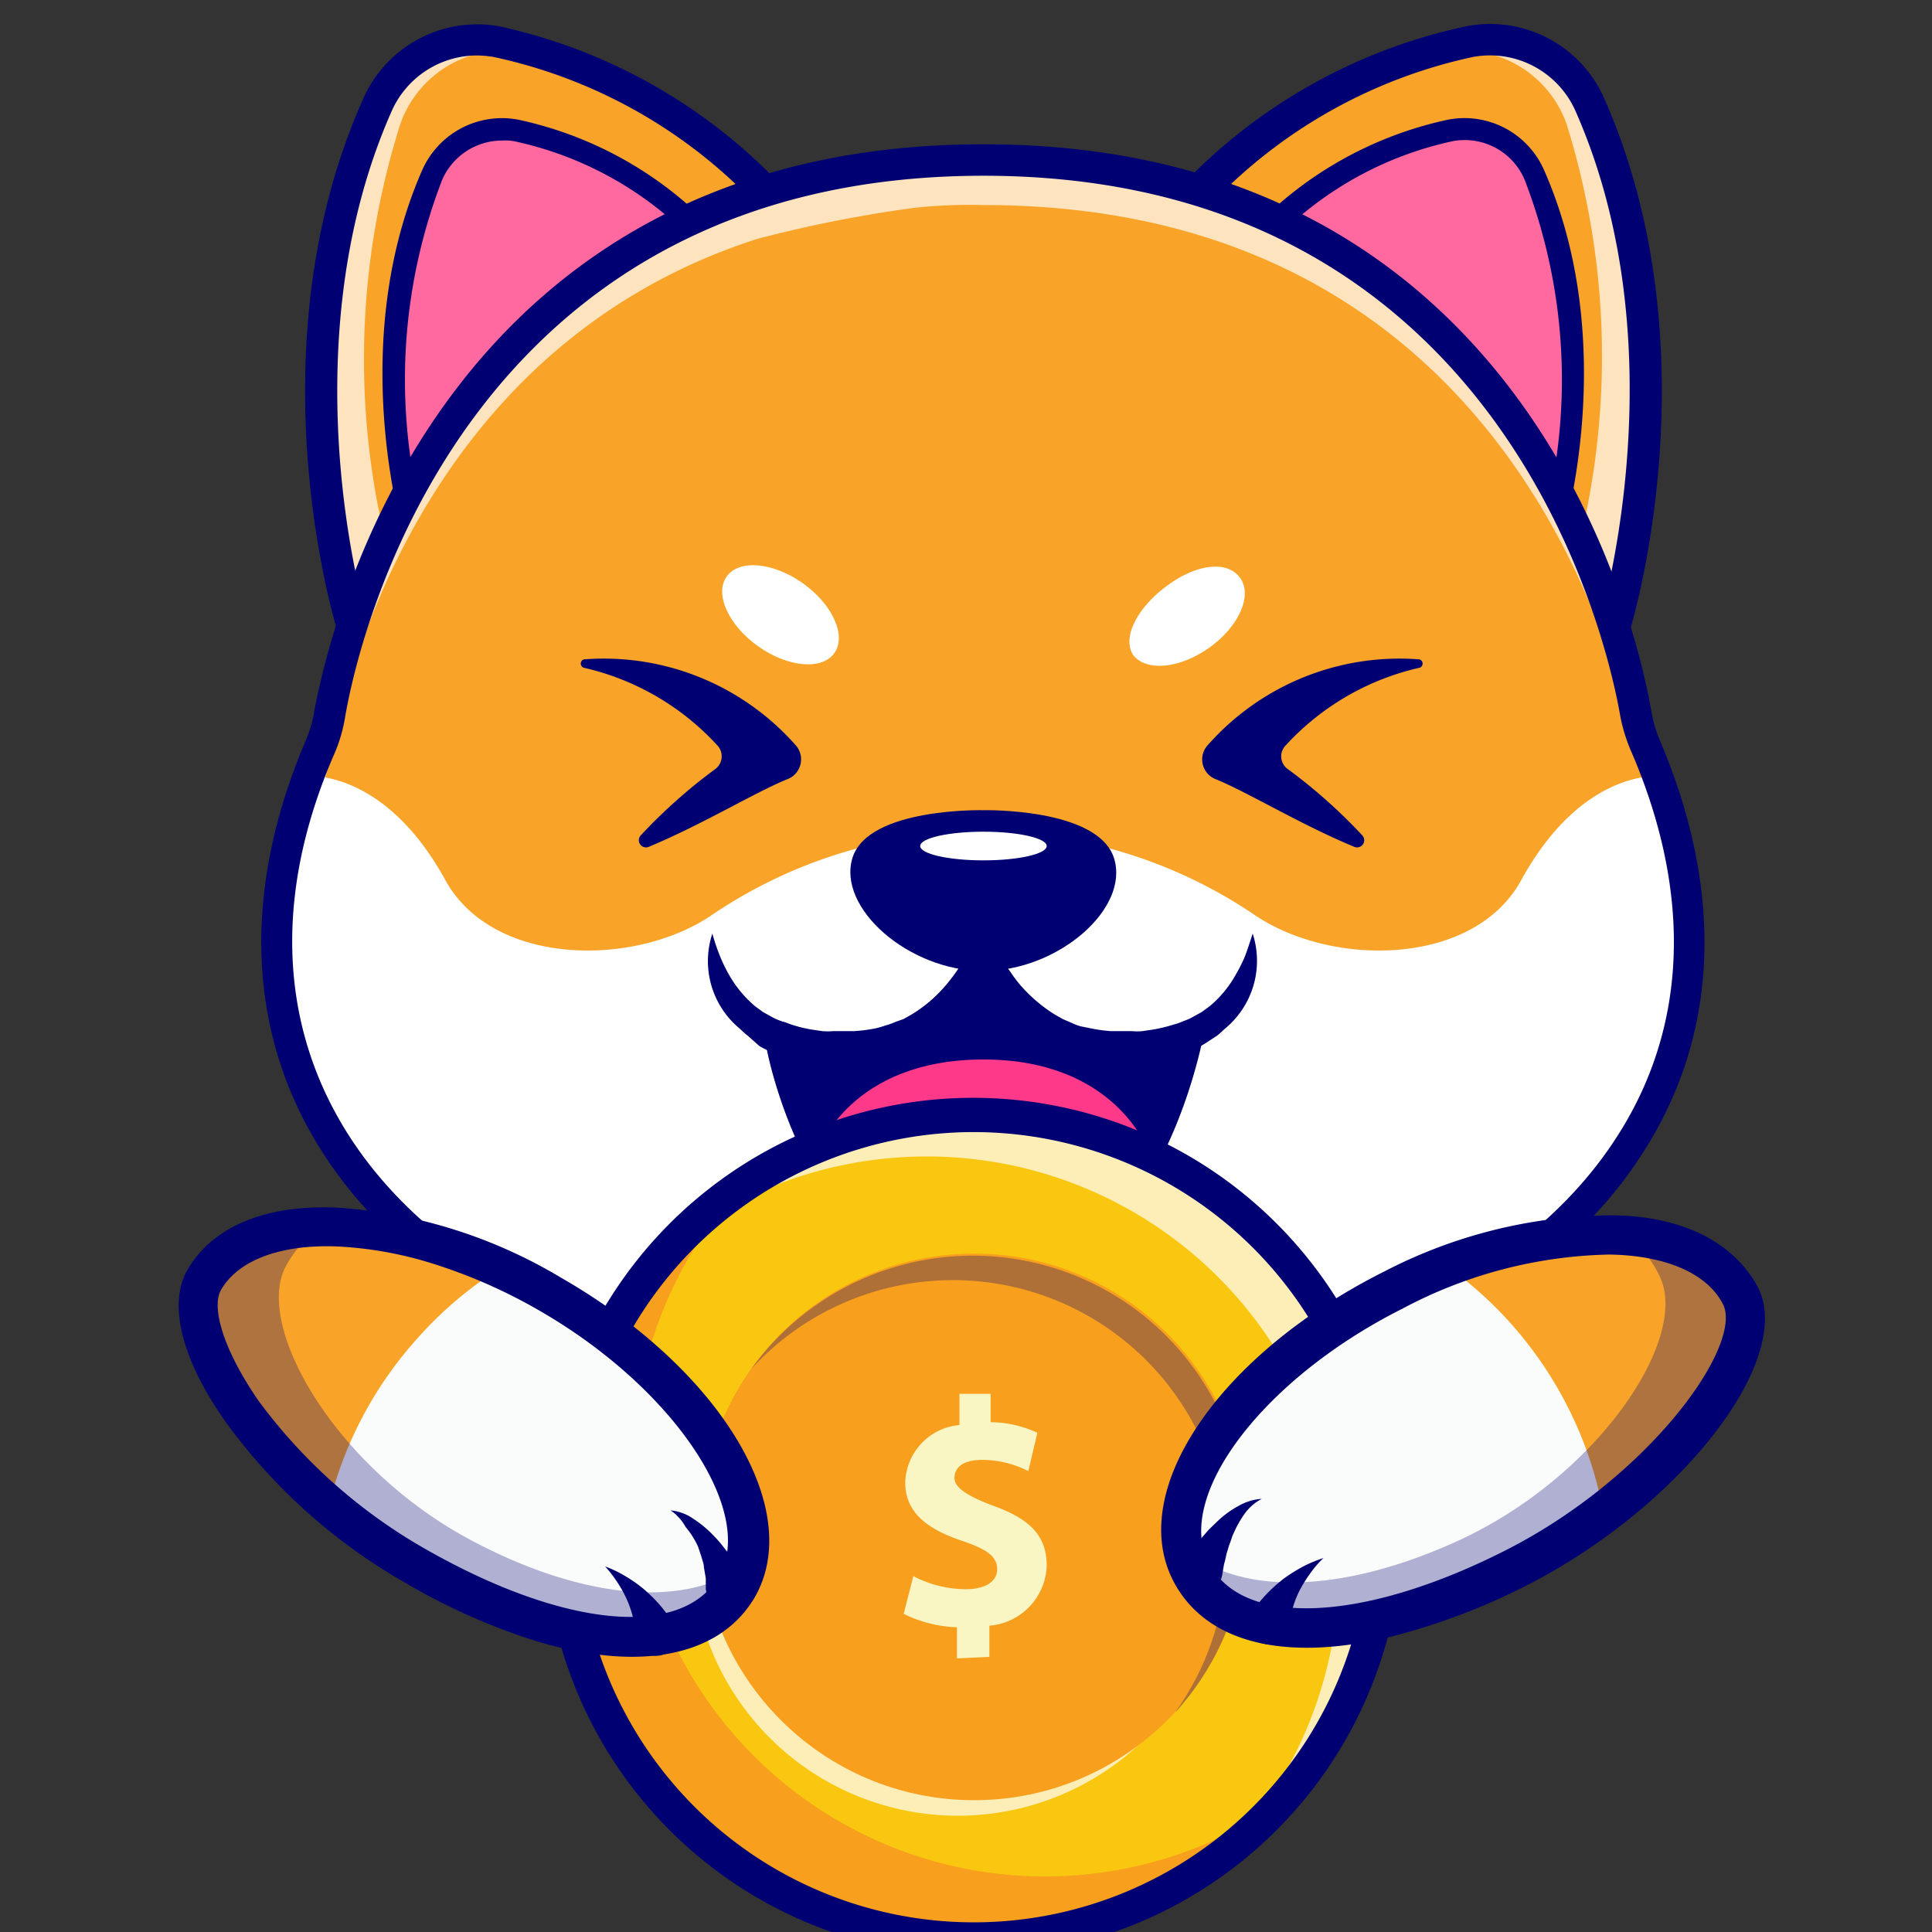 <svg xmlns="http://www.w3.org/2000/svg" viewBox="0 0 62 62"><rect x="0" y="0" width="62" height="62" fill="#333333" stroke="none"/><defs><style>.cls-1{fill:#f9a429;}.cls-2{opacity:0.7;}.cls-3{fill:#fff;}.cls-4{fill:#000072;}.cls-5{fill:#ff699f;}.cls-6{fill:#ff398a;}.cls-7{fill:#f9c710;}.cls-8{fill:#f89f1d;}.cls-9{opacity:0.3;}.cls-10{fill:#f9f6c3;}.cls-11{fill:#fafbfb;}</style></defs><title>a-chi-coin</title><g id="EXPORT"><path class="cls-1" d="M11.3,20.1s-2.7-8.79.77-16.7A3.53,3.53,0,0,1,16,1.34a17,17,0,0,1,8.63,4.78S15.39,8.44,11.3,20.1Z"/><g class="cls-2"><path class="cls-3" d="M12.84,4a3.52,3.52,0,0,1,3.7-2.36c.38,0,.79.11,1.23.2A13.79,13.79,0,0,0,16,1.34,3.53,3.53,0,0,0,12.07,3.4c-3.47,7.91-.77,16.7-.77,16.7a28.34,28.34,0,0,1,1.09-2.66A25,25,0,0,1,12.84,4Z"/></g><path class="cls-4" d="M11.3,20.61h0a.5.5,0,0,1-.47-.36c-.12-.36-2.72-9.06.79-17A4,4,0,0,1,16,.84a17.6,17.6,0,0,1,8.89,4.92.52.52,0,0,1,.14.49.5.5,0,0,1-.37.36,16.35,16.35,0,0,0-5,2.57,22.77,22.77,0,0,0-8,11.09A.51.51,0,0,1,11.3,20.61Zm4-18.83a3,3,0,0,0-2.75,1.83c-2.51,5.71-1.71,12-1.13,14.8A23.38,23.38,0,0,1,19.18,8.33a18.83,18.83,0,0,1,4.43-2.42,16.28,16.28,0,0,0-7.76-4.08A3.43,3.43,0,0,0,15.29,1.78Z"/><path class="cls-5" d="M13.33,17.23s-1.88-6.11.53-11.6a2.46,2.46,0,0,1,2.7-1.44,11.85,11.85,0,0,1,6,3.33S16.17,9.13,13.33,17.23Z"/><path class="cls-4" d="M13.33,17.59h0a.35.35,0,0,1-.34-.25c-.08-.26-1.88-6.3.55-11.86a2.8,2.8,0,0,1,3.09-1.64A12.13,12.13,0,0,1,22.8,7.26a.35.35,0,0,1-.16.6c-.06,0-6.23,1.68-9,9.49A.36.36,0,0,1,13.33,17.59ZM16.1,4.51a2.1,2.1,0,0,0-1.91,1.26A17.79,17.79,0,0,0,13.41,16a15.12,15.12,0,0,1,8.45-8.66,11.26,11.26,0,0,0-5.37-2.81A1.72,1.72,0,0,0,16.1,4.51Z"/><path class="cls-1" d="M51.81,20.1s2.7-8.79-.77-16.7a3.52,3.52,0,0,0-3.87-2.06,17,17,0,0,0-8.63,4.78S47.72,8.44,51.81,20.1Z"/><g class="cls-2"><path class="cls-3" d="M50.28,4a3.54,3.54,0,0,0-3.71-2.36c-.38,0-.79.11-1.23.2a13.51,13.51,0,0,1,1.83-.48A3.52,3.52,0,0,1,51,3.4c3.47,7.91.77,16.7.77,16.7a28.34,28.34,0,0,0-1.09-2.66A25.07,25.07,0,0,0,50.28,4Z"/></g><path class="cls-4" d="M51.81,20.61a.51.51,0,0,1-.47-.34,22.77,22.77,0,0,0-8-11.09,16.35,16.35,0,0,0-5-2.57.5.5,0,0,1-.36-.36.49.49,0,0,1,.13-.49A17.63,17.63,0,0,1,47.07.84,4,4,0,0,1,51.5,3.2c3.51,8,.91,16.69.8,17.05a.52.52,0,0,1-.47.36ZM39.5,5.91a18.85,18.85,0,0,1,4.44,2.42A23.45,23.45,0,0,1,51.7,18.41c.58-2.84,1.38-9.1-1.12-14.8a3,3,0,0,0-3.32-1.78A16.32,16.32,0,0,0,39.5,5.91Z"/><path class="cls-5" d="M49.79,17.23s1.87-6.11-.54-11.6a2.45,2.45,0,0,0-2.69-1.44,11.84,11.84,0,0,0-6,3.33S46.94,9.13,49.79,17.23Z"/><path class="cls-4" d="M49.79,17.59a.35.35,0,0,1-.34-.24c-2.74-7.81-8.92-9.47-9-9.49a.38.38,0,0,1-.26-.25.37.37,0,0,1,.1-.35,12.16,12.16,0,0,1,6.18-3.42,2.79,2.79,0,0,1,3.09,1.64c2.44,5.56.63,11.6.55,11.86a.35.35,0,0,1-.34.25ZM41.25,7.36A15.12,15.12,0,0,1,49.71,16a17.81,17.81,0,0,0-.79-10.25,2.09,2.09,0,0,0-2.3-1.22A11.26,11.26,0,0,0,41.25,7.36Z"/><path class="cls-1" d="M31.56,45.23c-15.67,0-26-8.38-21.66-20.32.12-.31.24-.61.37-.92a5.2,5.2,0,0,0,.31-1,24.94,24.94,0,0,1,3.72-9.13c3-4.41,8.2-8.68,17.26-8.68C48.42,5.14,52,19.93,52.54,23a4.16,4.16,0,0,0,.31,1C58.12,36.41,47.62,45.23,31.56,45.23Z"/><path class="cls-3" d="M53.21,24.91s-2.44-.22-4.39,3.33c-1.52,2.79-6.11,2.81-8.59,1.1a15.52,15.52,0,0,0-17.35,0c-2.47,1.71-7.06,1.69-8.59-1.1-1.95-3.55-4.39-3.33-4.39-3.33-4.39,11.94,6,20.32,21.66,20.32S57.6,36.85,53.21,24.91Z"/><g class="cls-2"><path class="cls-3" d="M52.85,24a4.16,4.16,0,0,1-.31-1c-.56-3-4.12-17.81-21-17.81S11.13,19.93,10.58,23a5.2,5.2,0,0,1-.31,1c-.13.31-.25.61-.37.92a15.2,15.2,0,0,0-1,6,16.13,16.13,0,0,1,1-4.6c.12-.3.24-.61.37-.92a5.2,5.2,0,0,0,.31-1c.46-2.53,3-13.28,13.71-16.73a41.63,41.63,0,0,1,5.05-1,16.56,16.56,0,0,1,2.22-.09c16.86,0,20.42,14.79,21,17.81a4.16,4.16,0,0,0,.31,1,16.73,16.73,0,0,1,1.35,5.51A15.52,15.52,0,0,0,52.85,24Z"/></g><path class="cls-4" d="M31.56,31.16c2.39,0,4.7-2,4.19-3.62S31.56,26,31.56,26s-3.69-.09-4.2,1.52S29.16,31.16,31.56,31.16Z"/><path class="cls-4" d="M32.09,31.07a4,4,0,0,1-.19.41,3.35,3.35,0,0,1-.21.36,5.21,5.21,0,0,1-.5.66,4.9,4.9,0,0,1-1.28,1.07,4.91,4.91,0,0,1-2.4.69h-.42l-.4,0-.41,0-.39-.09a5,5,0,0,1-.78-.24,2.59,2.59,0,0,1-.38-.17c-.12-.07-.25-.12-.37-.2L24,33.24c-.11-.08-.21-.19-.32-.28a2.81,2.81,0,0,1-.82-3s0,0,0,0h0a6.56,6.56,0,0,0,.24.71,5.09,5.09,0,0,0,.3.62,3.74,3.74,0,0,0,.83,1l.26.19.29.16a1.6,1.6,0,0,0,.3.13,1.63,1.63,0,0,0,.31.11,4.88,4.88,0,0,0,.66.16l.34.05a1.94,1.94,0,0,0,.34,0l.34,0,.33,0A4.84,4.84,0,0,0,28.1,33a2.8,2.8,0,0,0,.31-.09,1.92,1.92,0,0,0,.31-.11L29,32.7l.28-.16a4.46,4.46,0,0,0,1-.84,5.53,5.53,0,0,0,.41-.52l.18-.27c.05-.09.11-.2.14-.27l0,0a.58.58,0,0,1,.77-.26A.57.57,0,0,1,32.09,31.07Z"/><path class="cls-4" d="M32.09,30.64a1.92,1.92,0,0,0,.15.27,2.11,2.11,0,0,0,.18.27,4.21,4.21,0,0,0,.4.52,5,5,0,0,0,1,.84l.28.16.3.13a1.54,1.54,0,0,0,.3.11L35,33a4.84,4.84,0,0,0,.65.09l.34,0,.33,0a1.88,1.88,0,0,0,.34,0l.34-.05a4.88,4.88,0,0,0,.66-.16,1.63,1.63,0,0,0,.31-.11,1.6,1.6,0,0,0,.3-.13l.29-.16.26-.19a3.56,3.56,0,0,0,.83-1,5.12,5.12,0,0,0,.31-.62c.08-.22.16-.46.24-.71h0s0,0,0,0h0a2.82,2.82,0,0,1-.83,3c-.11.09-.21.2-.32.28l-.35.23a3.22,3.22,0,0,1-.37.2,2.48,2.48,0,0,1-.37.17,5.81,5.81,0,0,1-.78.24l-.4.09-.4,0-.41,0h-.41a4.58,4.58,0,0,1-.83-.09,4.74,4.74,0,0,1-1.58-.6,5.07,5.07,0,0,1-1.28-1.07,6.36,6.36,0,0,1-.5-.66l-.21-.36c-.06-.13-.12-.24-.19-.41a.58.58,0,0,1,1.05-.47Z"/><path class="cls-4" d="M38.07,33.28s-1.41,7.6-6.51,7.6a5.64,5.64,0,0,1-4.75-3.05A14.88,14.88,0,0,1,25,33.28a5.29,5.29,0,0,0,6.52-2.12A5.27,5.27,0,0,0,38.07,33.28Z"/><path class="cls-6" d="M31.56,34c-4.27,0-5.28,2.89-5.28,2.89,1.12,1.8,2.81,3.39,5.28,3.39s4.15-1.59,5.27-3.39C36.83,36.93,35.82,34,31.56,34Z"/><path class="cls-4" d="M31.56,41.38c-5.47,0-7-7.68-7-8a.51.51,0,0,1,.18-.48.49.49,0,0,1,.52-.07,4.78,4.78,0,0,0,5.9-1.94.5.5,0,0,1,.42-.22.51.51,0,0,1,.42.22,4.77,4.77,0,0,0,5.89,1.94.51.51,0,0,1,.52.07.47.47,0,0,1,.18.48C38.51,33.7,37,41.38,31.56,41.38ZM25.73,34c.53,1.89,2.16,6.36,5.83,6.36S36.85,35.9,37.38,34a5.63,5.63,0,0,1-5.82-2A5.65,5.65,0,0,1,25.73,34Z"/><ellipse class="cls-3" cx="31.56" cy="27.15" rx="2.03" ry="0.46"/><path class="cls-4" d="M18.74,21.43a.14.14,0,0,1,0-.27,8.21,8.21,0,0,1,6.79,2.75A.68.68,0,0,1,25.28,25c-1,.4-2.76,1.47-4.47,2.18a.23.23,0,0,1-.25-.37,17.19,17.19,0,0,1,2.38-2.12.51.51,0,0,0,.08-.77A8.31,8.31,0,0,0,18.74,21.43Z"/><path class="cls-4" d="M45.55,21.43a.14.14,0,0,0,0-.27,8.21,8.21,0,0,0-6.79,2.75A.68.68,0,0,0,39,25c1,.4,2.75,1.47,4.47,2.18a.23.23,0,0,0,.25-.37,17.19,17.19,0,0,0-2.38-2.12.5.5,0,0,1-.08-.77A8.31,8.31,0,0,1,45.55,21.43Z"/><ellipse class="cls-3" cx="25.04" cy="19.74" rx="1.24" ry="2.12" transform="translate(-5.55 28.7) rotate(-54.59)"/><path class="cls-3" d="M36.35,21c.4.56,1.49.47,2.45-.21s1.4-1.68,1-2.24-1.35-.47-2.3.21S36,20.4,36.35,21Z"/><path class="cls-4" d="M31.56,45.74c-9.66,0-17.54-3.21-21.1-8.59-2.52-3.81-2.75-8.43-.66-13.36a4,4,0,0,0,.28-.93c.56-3.05,4.2-18.23,21.48-18.23S52.48,19.81,53,22.86a4,4,0,0,0,.28.93c2.09,4.93,1.87,9.55-.66,13.36C49.1,42.53,41.21,45.74,31.56,45.74Zm0-40.1c-16.48,0-20,14.49-20.49,17.4a4.93,4.93,0,0,1-.34,1.15c-2,4.6-1.76,8.89.57,12.41,3.37,5.09,10.94,8.13,20.26,8.13s16.88-3,20.25-8.13c2.33-3.52,2.53-7.81.57-12.41A5.46,5.46,0,0,1,52,23C51.51,20.13,48,5.64,31.56,5.64Z"/><circle class="cls-7" cx="31.12" cy="49.14" r="13.22"/><g class="cls-2"><path class="cls-3" d="M37.74,54.62A8.54,8.54,0,1,1,24.47,43.93a8.41,8.41,0,0,0-1.58,4.94,8.54,8.54,0,0,0,14.85,5.75Z"/></g><path class="cls-8" d="M21.4,40.19a13.22,13.22,0,0,0,19,18.37q.24-.27.48-.57A13.22,13.22,0,0,1,23.22,38.73,14.37,14.37,0,0,0,21.4,40.19Z"/><g class="cls-2"><path class="cls-3" d="M44.48,49a13.2,13.2,0,0,1-5.23,10.54A13.23,13.23,0,0,0,21.8,39.76,13.22,13.22,0,0,1,44.48,49Z"/></g><path class="cls-4" d="M31.26,62.77A13.77,13.77,0,1,1,45,49,13.78,13.78,0,0,1,31.26,62.77Zm0-26.44A12.68,12.68,0,1,0,43.93,49,12.69,12.69,0,0,0,31.26,36.33Z"/><circle class="cls-8" cx="31.26" cy="49" r="8.77"/><g class="cls-9"><path class="cls-4" d="M37.74,54.91a8.66,8.66,0,0,0,1.61-5.06,8.77,8.77,0,0,0-15.24-5.92,8.77,8.77,0,1,1,13.63,11Z"/></g><path class="cls-10" d="M30.71,53.22v-1A4.15,4.15,0,0,1,29,51.79l.31-1.21A3.67,3.67,0,0,0,31,51c.59,0,1-.23,1-.64s-.33-.64-1.09-.9c-1.11-.37-1.86-.89-1.86-1.89a1.91,1.91,0,0,1,1.74-1.84v-1h1v.91a3.6,3.6,0,0,1,1.5.34L33,47.21a3.25,3.25,0,0,0-1.48-.36c-.68,0-.89.29-.89.58s.36.56,1.24.89c1.23.44,1.72,1,1.72,1.93a2,2,0,0,1-1.84,1.92v1Z"/><path class="cls-1" d="M23.67,50.89c-1.41,2.46-5.64,2-10.36-.66s-7.76-7.39-6.75-9.15C8,38.62,13,38.8,17.68,41.51S25.08,48.43,23.67,50.89Z"/><path class="cls-11" d="M23.73,50.76h0l-.06.13a3,3,0,0,1-1,1h0a4.17,4.17,0,0,1-2,.6,7.08,7.08,0,0,1-1,0,16.15,16.15,0,0,1-6.37-2.26,18.64,18.64,0,0,1-2.74-1.94A12.41,12.41,0,0,1,13.35,43a12.25,12.25,0,0,1,2.7-2.3c.54.25,1.08.52,1.63.83C22.32,44.17,25,48.29,23.73,50.76Z"/><path class="cls-4" d="M17.19,52.66A20.3,20.3,0,0,1,13,50.79a18.32,18.32,0,0,1-5.73-5.12c-1.43-2-1.89-3.81-1.26-4.91.81-1.41,2.55-2.13,4.9-2A16,16,0,0,1,18,41c5.11,2.93,7.84,7.44,6.22,10.26h0C23.09,53.18,20.5,53.66,17.19,52.66ZM13.82,40.53a12.17,12.17,0,0,0-3-.53c-1.82-.07-3.18.44-3.73,1.4-.29.51,0,1.79,1.19,3.53a17.24,17.24,0,0,0,5.32,4.75c4.5,2.58,8.31,2.93,9.48.89s-1.42-6-5.75-8.5A17,17,0,0,0,13.82,40.53Zm9.85,10.36Z"/><g class="cls-9"><path class="cls-4" d="M15.16,49.45c-4.36-2.3-7-6.85-6-8.79a3.62,3.62,0,0,1,1.16-1.3c-1.75,0-3.11.61-3.75,1.72-1,1.76,2,6.45,6.75,9.15s9,3.12,10.36.66a2.69,2.69,0,0,0,.28-.73C22.09,51.64,18.75,51.35,15.16,49.45Z"/></g><path class="cls-4" d="M21.52,48.47a1.51,1.51,0,0,1,.73.27,3.49,3.49,0,0,1,.63.52,3.85,3.85,0,0,1,.27.3l.26.33.23.33.21.35a.65.65,0,0,1-.22.9.64.64,0,0,1-.89-.22.63.63,0,0,1-.09-.25v0l0-.35-.06-.35c0-.11-.05-.22-.08-.34l-.11-.33A2.74,2.74,0,0,0,22,49,1.53,1.53,0,0,0,21.52,48.47Z"/><path class="cls-4" d="M19.42,50.27a3.64,3.64,0,0,1,.63.3,4.47,4.47,0,0,1,.59.41,5.17,5.17,0,0,1,.53.52,4.2,4.2,0,0,1,.45.63h0a.66.66,0,0,1-.22.91.65.65,0,0,1-.9-.22.63.63,0,0,1-.1-.29,3.09,3.09,0,0,0-.08-.59,3.27,3.27,0,0,0-.19-.58,3.91,3.91,0,0,0-.31-.57A4,4,0,0,0,19.42,50.27Z"/><path class="cls-1" d="M38.2,50.4c1.27,2.53,5.51,2.37,10.38-.07s8.17-6.94,7.26-8.75c-1.27-2.54-6.25-2.64-11.12-.2S36.94,47.86,38.2,50.4Z"/><path class="cls-11" d="M38.15,50.27h0a.69.69,0,0,0,.05.13,3,3,0,0,0,.91,1.07h0a4.07,4.07,0,0,0,2,.71,6.7,6.7,0,0,0,1,0,16,16,0,0,0,6.49-1.9,18,18,0,0,0,2.85-1.77A12.51,12.51,0,0,0,49,43.09a12.35,12.35,0,0,0-2.56-2.45,16.36,16.36,0,0,0-1.67.74C39.93,43.77,37,47.73,38.15,50.27Z"/><path class="cls-4" d="M44.57,52.54c-3.36.8-5.92.18-6.94-1.85h0c-1.45-2.91,1.53-7.25,6.8-9.89A16,16,0,0,1,51.64,39c2.35,0,4,.87,4.78,2.32,1.18,2.36-2.56,7.12-7.55,9.62A20.91,20.91,0,0,1,44.57,52.54Zm-5.79-2.43c1,2.11,4.88,2,9.52-.35s7.63-6.57,7-7.89c-.5-1-1.83-1.58-3.65-1.61A14.7,14.7,0,0,0,45,42c-4.46,2.24-7.31,6-6.22,8.16Z"/><g class="cls-9"><path class="cls-4" d="M46.78,49.45C51.26,47.4,54.19,43,53.28,41a3.68,3.68,0,0,0-1.08-1.37c1.73.15,3.07.79,3.64,1.94.91,1.81-2.39,6.32-7.26,8.75s-9.11,2.6-10.38.07a3.2,3.2,0,0,1-.24-.74C39.74,51.24,43.08,51.14,46.78,49.45Z"/></g><path class="cls-4" d="M40.49,48.1a1.59,1.59,0,0,0-.55.48,3.42,3.42,0,0,0-.35.62c-.05.1-.08.22-.12.32s-.07.23-.11.34a3.38,3.38,0,0,1-.08.34l-.06.35h0a.66.66,0,0,1-.76.53.65.65,0,0,1-.52-.76.59.59,0,0,1,.1-.26l.23-.33.25-.33.27-.31.29-.28a3.09,3.09,0,0,1,.66-.48A1.7,1.7,0,0,1,40.49,48.1Z"/><path class="cls-4" d="M42.47,50a3.43,3.43,0,0,0-.43.5,4.53,4.53,0,0,0-.34.55,3.34,3.34,0,0,0-.22.57,2.4,2.4,0,0,0-.12.58.65.65,0,0,1-.74.56.64.64,0,0,1-.56-.73.57.57,0,0,1,.11-.29v0a4.75,4.75,0,0,1,.49-.6,5.07,5.07,0,0,1,.55-.49,5.6,5.6,0,0,1,.61-.38A4.23,4.23,0,0,1,42.47,50Z"/></g></svg>
